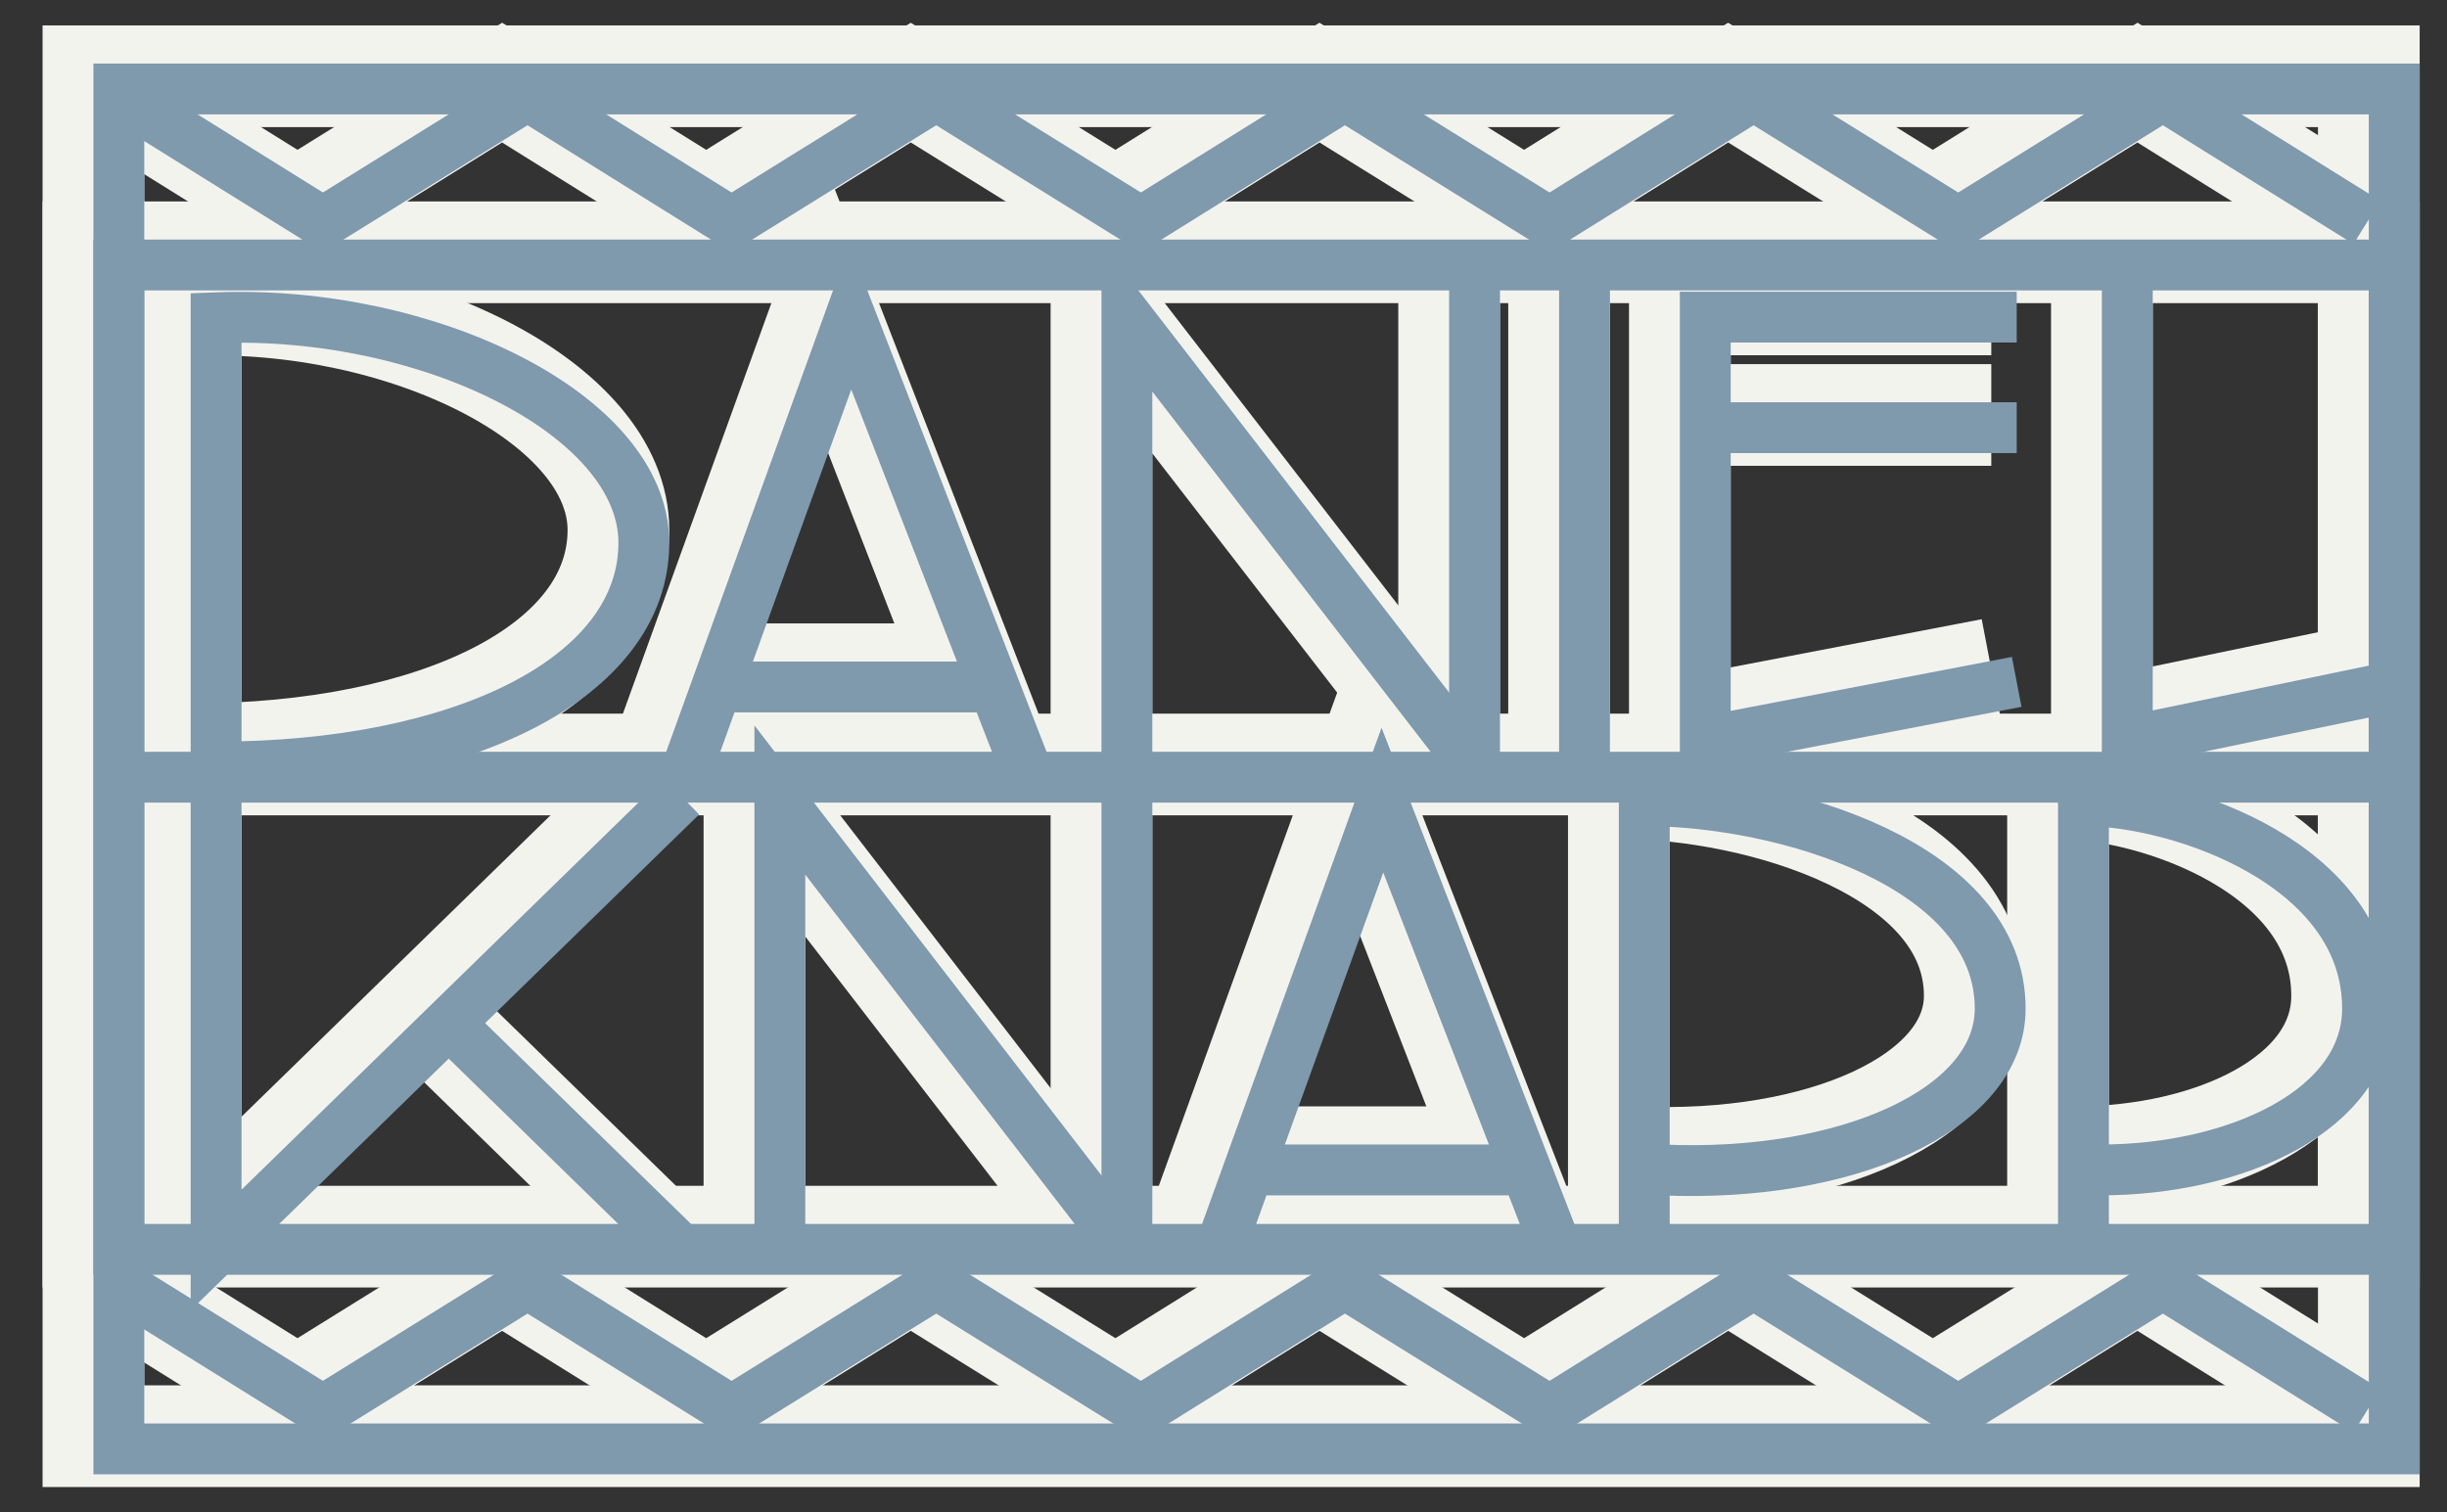 <?xml version="1.0" encoding="utf-8"?>
<!-- Generator: Adobe Illustrator 18.1.1, SVG Export Plug-In . SVG Version: 6.00 Build 0)  -->
<!DOCTYPE svg PUBLIC "-//W3C//DTD SVG 1.1//EN" "http://www.w3.org/Graphics/SVG/1.1/DTD/svg11.dtd">
<svg version="1.1" xmlns="http://www.w3.org/2000/svg" xmlns:xlink="http://www.w3.org/1999/xlink" x="0px" y="0px"
	 viewBox="0 0 385 238" enable-background="new 0 0 385 238" xml:space="preserve">
<rect x="0" y="0" width="385" height="238" fill="#333333" stroke="none"/>
<g id="Layer_1_copy">
	<g>
		<path fill="none" stroke="#F3F3EE" stroke-width="16" stroke-miterlimit="10" d="M30,48v70.7c38.7,0,67.3-14,67.3-35.3
			C97.3,63.3,63.3,46.7,30,48z"/>
	</g>
	<g>
		<polyline fill="none" stroke="#F3F3EE" stroke-width="16" stroke-miterlimit="10" points="104.2,118.7 129.8,47.9 157.3,118.7 		
			"/>
	</g>
	<g>
		<line fill="none" stroke="#F3F3EE" stroke-width="16" stroke-miterlimit="10" x1="106" y1="106.1" x2="153.4" y2="106.1"/>
	</g>
	<g>
		<polyline fill="none" stroke="#F3F3EE" stroke-width="16" stroke-miterlimit="10" points="187.9,194.7 213.5,123.9 241,194.7 		
			"/>
	</g>
	<g>
		<line fill="none" stroke="#F3F3EE" stroke-width="16" stroke-miterlimit="10" x1="190.7" y1="182.1" x2="238.1" y2="182.1"/>
	</g>
	<g>
		<polyline fill="none" stroke="#F3F3EE" stroke-width="16" stroke-miterlimit="10" points="173.3,118.7 173.3,47.9 228,118.7 		"/>
	</g>
	<g>
		<line fill="none" stroke="#F3F3EE" stroke-width="16" stroke-miterlimit="10" x1="228" y1="42.7" x2="228" y2="118.7"/>
	</g>
	<g>
		<polyline fill="none" stroke="#F3F3EE" stroke-width="16" stroke-miterlimit="10" points="118.7,194.7 118.7,123.9 173.3,194.7 		
			"/>
	</g>
	<g>
		<line fill="none" stroke="#F3F3EE" stroke-width="16" stroke-miterlimit="10" x1="173.3" y1="118.7" x2="173.3" y2="194.7"/>
	</g>
	<g>
		<line fill="none" stroke="#F3F3EE" stroke-width="16" stroke-miterlimit="10" x1="245.3" y1="42.7" x2="245.3" y2="118.7"/>
	</g>
	<g>
		<polyline fill="none" stroke="#F3F3EE" stroke-width="16" stroke-miterlimit="10" points="313.3,105.3 264.3,114.7 264.3,47.9 
			313.3,47.9 		"/>
	</g>
	<g>
		<line fill="none" stroke="#F3F3EE" stroke-width="16" stroke-miterlimit="10" x1="313.3" y1="65.3" x2="264.3" y2="65.3"/>
	</g>
	<g>
		<polyline fill="none" stroke="#F3F3EE" stroke-width="16" stroke-miterlimit="10" points="330.7,42.7 330.7,114.7 372.7,106 		"/>
	</g>
	<g>
		<polyline fill="none" stroke="#F3F3EE" stroke-width="16" stroke-miterlimit="10" points="30,123.3 30,194.7 103.2,123.3 		"/>
	</g>
	<g>
		<line fill="none" stroke="#F3F3EE" stroke-width="16" stroke-miterlimit="10" x1="66.6" y1="159" x2="103.2" y2="194.7"/>
	</g>
	<g>
		<path fill="none" stroke="#F3F3EE" stroke-width="16" stroke-miterlimit="10" d="M254.7,194.7v-70.7c22,0,56,10.1,56,32.7
			c0,16-24.3,26.7-53.3,25.4"/>
	</g>
	<g>
		<path fill="none" stroke="#F3F3EE" stroke-width="16" stroke-miterlimit="10" d="M323.8,194.7v-70.7c15.3,0,44.7,10.1,44.7,32.7
			c0,16-20.7,25.4-42,25.4"/>
	</g>
	<g>
		<line fill="none" stroke="#F3F3EE" stroke-width="16" stroke-miterlimit="10" x1="14.7" y1="120.3" x2="372.7" y2="120.3"/>
	</g>
	<g>
		<rect x="14.7" y="39.7" fill="none" stroke="#F3F3EE" stroke-width="16" stroke-miterlimit="10" width="358" height="154.9"/>
	</g>
	<g>
		<polyline fill="none" stroke="#F3F3EE" stroke-width="16" stroke-miterlimit="10" points="14.7,200 46.8,220 79,200 111.1,220 
			143.3,200 175.5,220 207.6,200 239.8,220 271.9,200 304.1,220 336.3,200 368.4,220 		"/>
	</g>
	<g>
		<polyline fill="none" stroke="#F3F3EE" stroke-width="16" stroke-miterlimit="10" points="14.7,13 46.8,33 79,13 111.1,33 
			143.3,13 175.5,33 207.6,13 239.8,33 271.9,13 304.1,33 336.3,13 368.4,33 		"/>
	</g>
	<g>
		<rect x="14.7" y="12" fill="none" stroke="#F3F3EE" stroke-width="16" stroke-miterlimit="10" width="358" height="214"/>
	</g>
</g>
<g id="Layer_1">
	<path fill="none" stroke="#7F99AD" stroke-width="8" stroke-miterlimit="10" d="M34,50v70.7c38.7,0,67.3-14,67.3-35.3
		C101.3,65.3,67.3,48.7,34,50z"/>
	<polyline fill="none" stroke="#7F99AD" stroke-width="8" stroke-miterlimit="10" points="108.2,120.7 133.8,49.9 161.3,120.7 	"/>
	<line fill="none" stroke="#7F99AD" stroke-width="8" stroke-miterlimit="10" x1="110" y1="108.1" x2="157.4" y2="108.1"/>
	<polyline fill="none" stroke="#7F99AD" stroke-width="8" stroke-miterlimit="10" points="191.9,196.7 217.5,125.9 245,196.7 	"/>
	<line fill="none" stroke="#7F99AD" stroke-width="8" stroke-miterlimit="10" x1="194.7" y1="184.1" x2="242.1" y2="184.1"/>
	<polyline fill="none" stroke="#7F99AD" stroke-width="8" stroke-miterlimit="10" points="177.3,120.7 177.3,49.9 232,120.7 	"/>
	<line fill="none" stroke="#7F99AD" stroke-width="8" stroke-miterlimit="10" x1="232" y1="44.7" x2="232" y2="120.7"/>
	<polyline fill="none" stroke="#7F99AD" stroke-width="8" stroke-miterlimit="10" points="122.7,196.7 122.7,125.9 177.3,196.7 	"/>
	<line fill="none" stroke="#7F99AD" stroke-width="8" stroke-miterlimit="10" x1="177.3" y1="120.7" x2="177.3" y2="196.7"/>
	<line fill="none" stroke="#7F99AD" stroke-width="8" stroke-miterlimit="10" x1="249.3" y1="44.7" x2="249.3" y2="120.7"/>
	<polyline fill="none" stroke="#7F99AD" stroke-width="8" stroke-miterlimit="10" points="317.3,107.3 268.3,116.7 268.3,49.9 
		317.3,49.9 	"/>
	<line fill="none" stroke="#7F99AD" stroke-width="8" stroke-miterlimit="10" x1="317.3" y1="67.3" x2="268.3" y2="67.3"/>
	<polyline fill="none" stroke="#7F99AD" stroke-width="8" stroke-miterlimit="10" points="334.7,44.7 334.7,116.7 376.7,108 	"/>
	<polyline fill="none" stroke="#7F99AD" stroke-width="8" stroke-miterlimit="10" points="34,125.3 34,196.7 107.2,125.3 	"/>
	<line fill="none" stroke="#7F99AD" stroke-width="8" stroke-miterlimit="10" x1="70.6" y1="161" x2="107.2" y2="196.7"/>
	<path fill="none" stroke="#7F99AD" stroke-width="8" stroke-miterlimit="10" d="M258.7,196.7v-70.7c22,0,56,10.1,56,32.7
		c0,16-24.3,26.7-53.3,25.4"/>
	<path fill="none" stroke="#7F99AD" stroke-width="8" stroke-miterlimit="10" d="M327.8,196.7v-70.7c15.3,0,44.7,10.1,44.7,32.7
		c0,16-20.7,25.4-42,25.4"/>
	<line fill="none" stroke="#7F99AD" stroke-width="8" stroke-miterlimit="10" x1="18.7" y1="122.3" x2="376.7" y2="122.3"/>
	<rect x="18.7" y="41.7" fill="none" stroke="#7F99AD" stroke-width="8" stroke-miterlimit="10" width="358" height="154.9"/>
	<g>
		<polyline fill="none" stroke="#7F99AD" stroke-width="8" stroke-miterlimit="10" points="18.7,202 50.8,222 83,202 115.1,222 
			147.3,202 179.5,222 211.6,202 243.8,222 275.9,202 308.1,222 340.3,202 372.4,222 		"/>
	</g>
	<g>
		<polyline fill="none" stroke="#7F99AD" stroke-width="8" stroke-miterlimit="10" points="18.7,15 50.8,35 83,15 115.1,35 
			147.3,15 179.5,35 211.6,15 243.8,35 275.9,15 308.1,35 340.3,15 372.4,35 		"/>
	</g>
	<rect x="18.7" y="14" fill="none" stroke="#7F99AD" stroke-width="8" stroke-miterlimit="10" width="358" height="214"/>
</g>
</svg>
